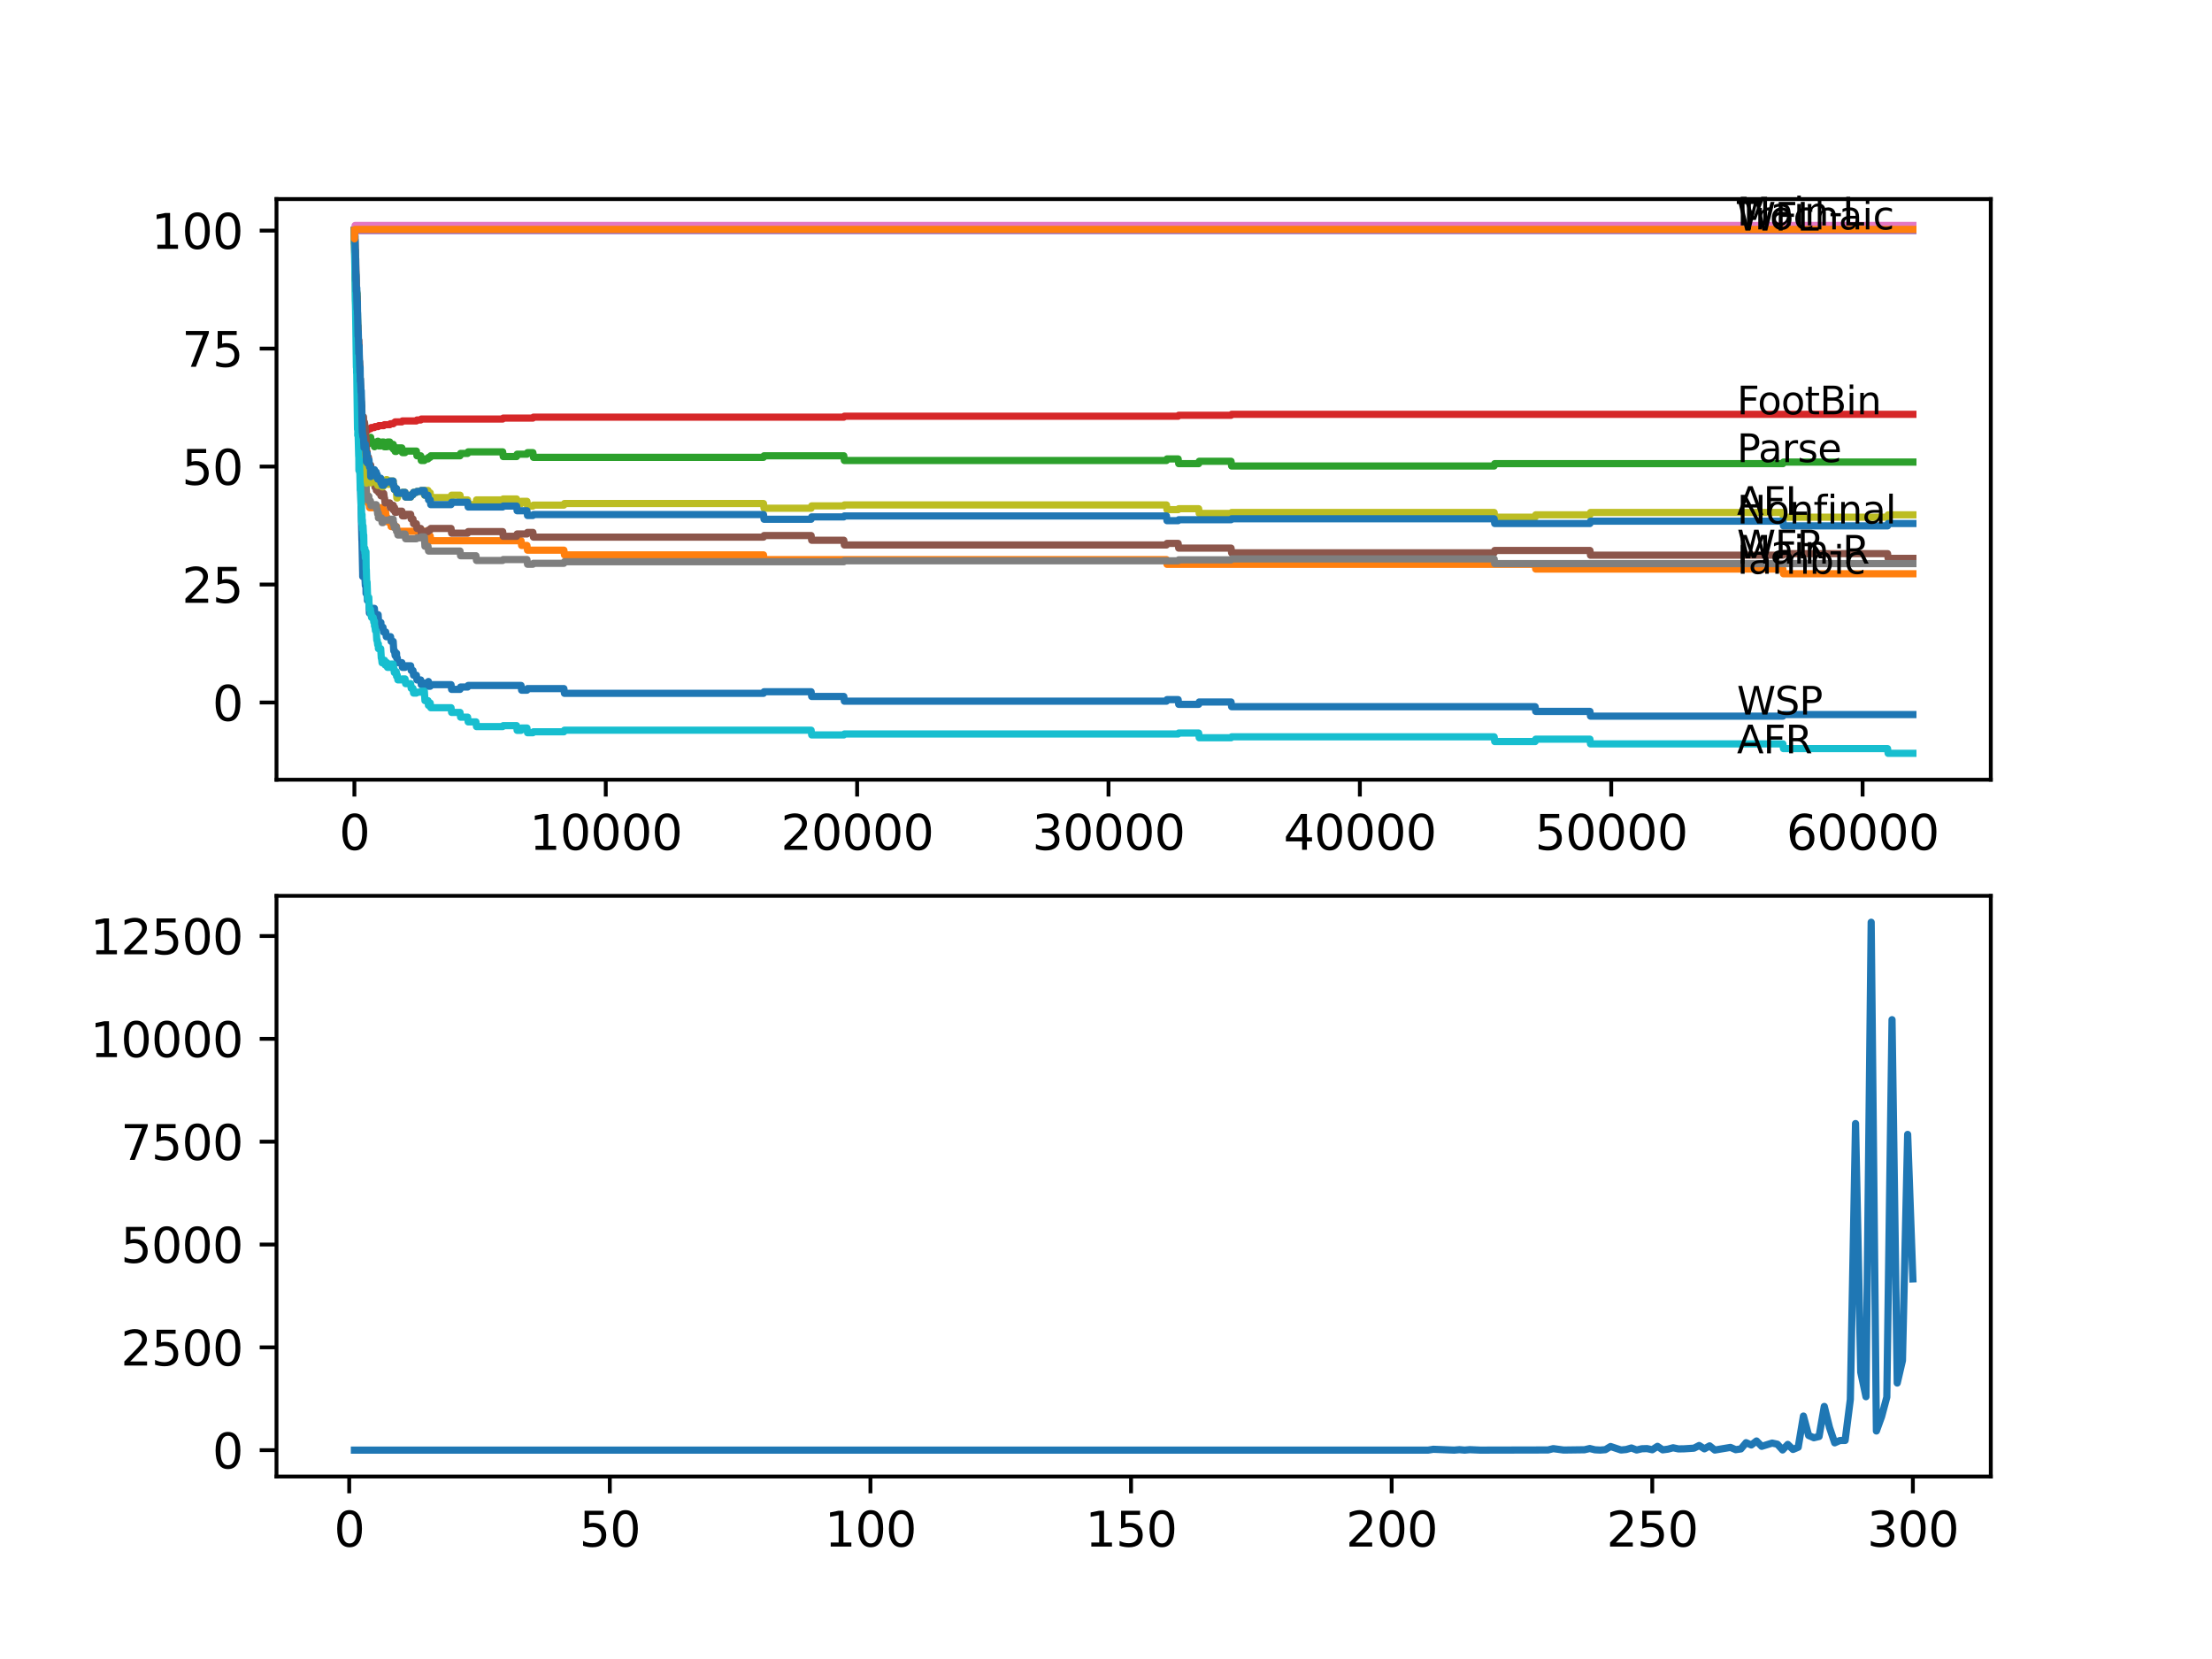 <?xml version="1.0" encoding="utf-8" standalone="no"?>
<!DOCTYPE svg PUBLIC "-//W3C//DTD SVG 1.1//EN"
  "http://www.w3.org/Graphics/SVG/1.1/DTD/svg11.dtd">
<svg xmlns:xlink="http://www.w3.org/1999/xlink" width="460.8pt" height="345.6pt" viewBox="0 0 460.8 345.6" xmlns="http://www.w3.org/2000/svg" version="1.1">
 <defs>
  <style type="text/css">*{stroke-linejoin: round; stroke-linecap: butt}</style>
 </defs>
 <g id="figure_1">
  <g id="patch_1">
   <path d="M 0 345.6 
L 460.8 345.6 
L 460.8 0 
L 0 0 
z
" style="fill: #ffffff"/>
  </g>
  <g id="axes_1">
   <g id="patch_2">
    <path d="M 57.6 162.432 
L 414.72 162.432 
L 414.72 41.472 
L 57.6 41.472 
z
" style="fill: #ffffff"/>
   </g>
   <g id="matplotlib.axis_1">
    <g id="xtick_1">
     <g id="line2d_1">
      <defs>
       <path id="meab6857214" d="M 0 0 
L 0 3.5 
" style="stroke: #000000; stroke-width: 0.8"/>
      </defs>
      <g>
       <use xlink:href="#meab6857214" x="73.827" y="162.432" style="stroke: #000000; stroke-width: 0.8"/>
      </g>
     </g>
     <g id="text_1">
      <!-- 0 -->
      <g transform="translate(70.646 177.03)scale(0.1 -0.1)">
       <defs>
        <path id="DejaVuSans-30" d="M 2034 4250 
Q 1547 4250 1301 3770 
Q 1056 3291 1056 2328 
Q 1056 1369 1301 889 
Q 1547 409 2034 409 
Q 2525 409 2770 889 
Q 3016 1369 3016 2328 
Q 3016 3291 2770 3770 
Q 2525 4250 2034 4250 
z
M 2034 4750 
Q 2819 4750 3233 4129 
Q 3647 3509 3647 2328 
Q 3647 1150 3233 529 
Q 2819 -91 2034 -91 
Q 1250 -91 836 529 
Q 422 1150 422 2328 
Q 422 3509 836 4129 
Q 1250 4750 2034 4750 
z
" transform="scale(0.016)"/>
       </defs>
       <use xlink:href="#DejaVuSans-30"/>
      </g>
     </g>
    </g>
    <g id="xtick_2">
     <g id="line2d_2">
      <g>
       <use xlink:href="#meab6857214" x="126.192" y="162.432" style="stroke: #000000; stroke-width: 0.8"/>
      </g>
     </g>
     <g id="text_2">
      <!-- 10000 -->
      <g transform="translate(110.286 177.03)scale(0.1 -0.1)">
       <defs>
        <path id="DejaVuSans-31" d="M 794 531 
L 1825 531 
L 1825 4091 
L 703 3866 
L 703 4441 
L 1819 4666 
L 2450 4666 
L 2450 531 
L 3481 531 
L 3481 0 
L 794 0 
L 794 531 
z
" transform="scale(0.016)"/>
       </defs>
       <use xlink:href="#DejaVuSans-31"/>
       <use xlink:href="#DejaVuSans-30" x="63.623"/>
       <use xlink:href="#DejaVuSans-30" x="127.246"/>
       <use xlink:href="#DejaVuSans-30" x="190.869"/>
       <use xlink:href="#DejaVuSans-30" x="254.492"/>
      </g>
     </g>
    </g>
    <g id="xtick_3">
     <g id="line2d_3">
      <g>
       <use xlink:href="#meab6857214" x="178.556" y="162.432" style="stroke: #000000; stroke-width: 0.8"/>
      </g>
     </g>
     <g id="text_3">
      <!-- 20000 -->
      <g transform="translate(162.65 177.03)scale(0.1 -0.1)">
       <defs>
        <path id="DejaVuSans-32" d="M 1228 531 
L 3431 531 
L 3431 0 
L 469 0 
L 469 531 
Q 828 903 1448 1529 
Q 2069 2156 2228 2338 
Q 2531 2678 2651 2914 
Q 2772 3150 2772 3378 
Q 2772 3750 2511 3984 
Q 2250 4219 1831 4219 
Q 1534 4219 1204 4116 
Q 875 4013 500 3803 
L 500 4441 
Q 881 4594 1212 4672 
Q 1544 4750 1819 4750 
Q 2544 4750 2975 4387 
Q 3406 4025 3406 3419 
Q 3406 3131 3298 2873 
Q 3191 2616 2906 2266 
Q 2828 2175 2409 1742 
Q 1991 1309 1228 531 
z
" transform="scale(0.016)"/>
       </defs>
       <use xlink:href="#DejaVuSans-32"/>
       <use xlink:href="#DejaVuSans-30" x="63.623"/>
       <use xlink:href="#DejaVuSans-30" x="127.246"/>
       <use xlink:href="#DejaVuSans-30" x="190.869"/>
       <use xlink:href="#DejaVuSans-30" x="254.492"/>
      </g>
     </g>
    </g>
    <g id="xtick_4">
     <g id="line2d_4">
      <g>
       <use xlink:href="#meab6857214" x="230.921" y="162.432" style="stroke: #000000; stroke-width: 0.8"/>
      </g>
     </g>
     <g id="text_4">
      <!-- 30000 -->
      <g transform="translate(215.015 177.03)scale(0.1 -0.1)">
       <defs>
        <path id="DejaVuSans-33" d="M 2597 2516 
Q 3050 2419 3304 2112 
Q 3559 1806 3559 1356 
Q 3559 666 3084 287 
Q 2609 -91 1734 -91 
Q 1441 -91 1130 -33 
Q 819 25 488 141 
L 488 750 
Q 750 597 1062 519 
Q 1375 441 1716 441 
Q 2309 441 2620 675 
Q 2931 909 2931 1356 
Q 2931 1769 2642 2001 
Q 2353 2234 1838 2234 
L 1294 2234 
L 1294 2753 
L 1863 2753 
Q 2328 2753 2575 2939 
Q 2822 3125 2822 3475 
Q 2822 3834 2567 4026 
Q 2313 4219 1838 4219 
Q 1578 4219 1281 4162 
Q 984 4106 628 3988 
L 628 4550 
Q 988 4650 1302 4700 
Q 1616 4750 1894 4750 
Q 2613 4750 3031 4423 
Q 3450 4097 3450 3541 
Q 3450 3153 3228 2886 
Q 3006 2619 2597 2516 
z
" transform="scale(0.016)"/>
       </defs>
       <use xlink:href="#DejaVuSans-33"/>
       <use xlink:href="#DejaVuSans-30" x="63.623"/>
       <use xlink:href="#DejaVuSans-30" x="127.246"/>
       <use xlink:href="#DejaVuSans-30" x="190.869"/>
       <use xlink:href="#DejaVuSans-30" x="254.492"/>
      </g>
     </g>
    </g>
    <g id="xtick_5">
     <g id="line2d_5">
      <g>
       <use xlink:href="#meab6857214" x="283.285" y="162.432" style="stroke: #000000; stroke-width: 0.8"/>
      </g>
     </g>
     <g id="text_5">
      <!-- 40000 -->
      <g transform="translate(267.379 177.03)scale(0.1 -0.1)">
       <defs>
        <path id="DejaVuSans-34" d="M 2419 4116 
L 825 1625 
L 2419 1625 
L 2419 4116 
z
M 2253 4666 
L 3047 4666 
L 3047 1625 
L 3713 1625 
L 3713 1100 
L 3047 1100 
L 3047 0 
L 2419 0 
L 2419 1100 
L 313 1100 
L 313 1709 
L 2253 4666 
z
" transform="scale(0.016)"/>
       </defs>
       <use xlink:href="#DejaVuSans-34"/>
       <use xlink:href="#DejaVuSans-30" x="63.623"/>
       <use xlink:href="#DejaVuSans-30" x="127.246"/>
       <use xlink:href="#DejaVuSans-30" x="190.869"/>
       <use xlink:href="#DejaVuSans-30" x="254.492"/>
      </g>
     </g>
    </g>
    <g id="xtick_6">
     <g id="line2d_6">
      <g>
       <use xlink:href="#meab6857214" x="335.65" y="162.432" style="stroke: #000000; stroke-width: 0.8"/>
      </g>
     </g>
     <g id="text_6">
      <!-- 50000 -->
      <g transform="translate(319.744 177.03)scale(0.1 -0.1)">
       <defs>
        <path id="DejaVuSans-35" d="M 691 4666 
L 3169 4666 
L 3169 4134 
L 1269 4134 
L 1269 2991 
Q 1406 3038 1543 3061 
Q 1681 3084 1819 3084 
Q 2600 3084 3056 2656 
Q 3513 2228 3513 1497 
Q 3513 744 3044 326 
Q 2575 -91 1722 -91 
Q 1428 -91 1123 -41 
Q 819 9 494 109 
L 494 744 
Q 775 591 1075 516 
Q 1375 441 1709 441 
Q 2250 441 2565 725 
Q 2881 1009 2881 1497 
Q 2881 1984 2565 2268 
Q 2250 2553 1709 2553 
Q 1456 2553 1204 2497 
Q 953 2441 691 2322 
L 691 4666 
z
" transform="scale(0.016)"/>
       </defs>
       <use xlink:href="#DejaVuSans-35"/>
       <use xlink:href="#DejaVuSans-30" x="63.623"/>
       <use xlink:href="#DejaVuSans-30" x="127.246"/>
       <use xlink:href="#DejaVuSans-30" x="190.869"/>
       <use xlink:href="#DejaVuSans-30" x="254.492"/>
      </g>
     </g>
    </g>
    <g id="xtick_7">
     <g id="line2d_7">
      <g>
       <use xlink:href="#meab6857214" x="388.014" y="162.432" style="stroke: #000000; stroke-width: 0.8"/>
      </g>
     </g>
     <g id="text_7">
      <!-- 60000 -->
      <g transform="translate(372.108 177.03)scale(0.1 -0.1)">
       <defs>
        <path id="DejaVuSans-36" d="M 2113 2584 
Q 1688 2584 1439 2293 
Q 1191 2003 1191 1497 
Q 1191 994 1439 701 
Q 1688 409 2113 409 
Q 2538 409 2786 701 
Q 3034 994 3034 1497 
Q 3034 2003 2786 2293 
Q 2538 2584 2113 2584 
z
M 3366 4563 
L 3366 3988 
Q 3128 4100 2886 4159 
Q 2644 4219 2406 4219 
Q 1781 4219 1451 3797 
Q 1122 3375 1075 2522 
Q 1259 2794 1537 2939 
Q 1816 3084 2150 3084 
Q 2853 3084 3261 2657 
Q 3669 2231 3669 1497 
Q 3669 778 3244 343 
Q 2819 -91 2113 -91 
Q 1303 -91 875 529 
Q 447 1150 447 2328 
Q 447 3434 972 4092 
Q 1497 4750 2381 4750 
Q 2619 4750 2861 4703 
Q 3103 4656 3366 4563 
z
" transform="scale(0.016)"/>
       </defs>
       <use xlink:href="#DejaVuSans-36"/>
       <use xlink:href="#DejaVuSans-30" x="63.623"/>
       <use xlink:href="#DejaVuSans-30" x="127.246"/>
       <use xlink:href="#DejaVuSans-30" x="190.869"/>
       <use xlink:href="#DejaVuSans-30" x="254.492"/>
      </g>
     </g>
    </g>
   </g>
   <g id="matplotlib.axis_2">
    <g id="ytick_1">
     <g id="line2d_8">
      <defs>
       <path id="m2ee5a23e20" d="M 0 0 
L -3.5 0 
" style="stroke: #000000; stroke-width: 0.8"/>
      </defs>
      <g>
       <use xlink:href="#m2ee5a23e20" x="57.6" y="146.349" style="stroke: #000000; stroke-width: 0.8"/>
      </g>
     </g>
     <g id="text_8">
      <!-- 0 -->
      <g transform="translate(44.237 150.148)scale(0.1 -0.1)">
       <use xlink:href="#DejaVuSans-30"/>
      </g>
     </g>
    </g>
    <g id="ytick_2">
     <g id="line2d_9">
      <g>
       <use xlink:href="#m2ee5a23e20" x="57.6" y="121.77" style="stroke: #000000; stroke-width: 0.8"/>
      </g>
     </g>
     <g id="text_9">
      <!-- 25 -->
      <g transform="translate(37.875 125.57)scale(0.1 -0.1)">
       <use xlink:href="#DejaVuSans-32"/>
       <use xlink:href="#DejaVuSans-35" x="63.623"/>
      </g>
     </g>
    </g>
    <g id="ytick_3">
     <g id="line2d_10">
      <g>
       <use xlink:href="#m2ee5a23e20" x="57.6" y="97.192" style="stroke: #000000; stroke-width: 0.8"/>
      </g>
     </g>
     <g id="text_10">
      <!-- 50 -->
      <g transform="translate(37.875 100.991)scale(0.1 -0.1)">
       <use xlink:href="#DejaVuSans-35"/>
       <use xlink:href="#DejaVuSans-30" x="63.623"/>
      </g>
     </g>
    </g>
    <g id="ytick_4">
     <g id="line2d_11">
      <g>
       <use xlink:href="#m2ee5a23e20" x="57.6" y="72.614" style="stroke: #000000; stroke-width: 0.8"/>
      </g>
     </g>
     <g id="text_11">
      <!-- 75 -->
      <g transform="translate(37.875 76.413)scale(0.1 -0.1)">
       <defs>
        <path id="DejaVuSans-37" d="M 525 4666 
L 3525 4666 
L 3525 4397 
L 1831 0 
L 1172 0 
L 2766 4134 
L 525 4134 
L 525 4666 
z
" transform="scale(0.016)"/>
       </defs>
       <use xlink:href="#DejaVuSans-37"/>
       <use xlink:href="#DejaVuSans-35" x="63.623"/>
      </g>
     </g>
    </g>
    <g id="ytick_5">
     <g id="line2d_12">
      <g>
       <use xlink:href="#m2ee5a23e20" x="57.6" y="48.035" style="stroke: #000000; stroke-width: 0.8"/>
      </g>
     </g>
     <g id="text_12">
      <!-- 100 -->
      <g transform="translate(31.512 51.834)scale(0.1 -0.1)">
       <use xlink:href="#DejaVuSans-31"/>
       <use xlink:href="#DejaVuSans-30" x="63.623"/>
       <use xlink:href="#DejaVuSans-30" x="127.246"/>
      </g>
     </g>
    </g>
   </g>
   <g id="line2d_13">
    <path d="M 73.833 48.035 
L 73.838 47.789 
L 73.859 50.739 
L 73.901 49.92 
L 74.047 58.571 
L 74.053 58.243 
L 74.058 58.243 
L 74.095 57.916 
L 74.115 60.865 
L 74.126 60.865 
L 74.131 60.865 
L 74.142 60.537 
L 74.205 62.749 
L 74.21 62.749 
L 74.225 62.749 
L 74.351 66.354 
L 74.372 66.354 
L 74.545 78.807 
L 74.566 78.807 
L 74.686 84.87 
L 74.707 84.542 
L 74.77 84.542 
L 74.906 89.458 
L 74.911 89.458 
L 75.079 100.6 
L 75.105 100.6 
L 75.241 106.171 
L 75.247 106.171 
L 75.388 112.562 
L 75.404 112.562 
L 75.545 119.116 
L 75.55 119.116 
L 75.561 120.099 
L 75.66 119.362 
L 75.739 119.362 
L 75.76 119.034 
L 75.765 120.017 
L 75.838 120.017 
L 76.006 120.017 
L 76.105 121.983 
L 76.121 121.656 
L 76.236 121.656 
L 76.257 123.622 
L 76.351 122.475 
L 76.399 122.475 
L 76.514 124.441 
L 76.535 124.113 
L 76.54 125.097 
L 76.613 125.097 
L 76.833 125.097 
L 76.954 127.718 
L 76.959 127.718 
L 77.074 127.391 
L 77.168 127.391 
L 77.289 126.735 
L 77.99 126.735 
L 78.106 128.374 
L 78.373 128.374 
L 78.488 128.046 
L 78.771 128.046 
L 78.891 130.012 
L 79.31 130.012 
L 79.352 129.685 
L 79.357 130.668 
L 79.41 130.668 
L 79.781 130.668 
L 79.897 131.651 
L 80.352 131.651 
L 80.467 132.634 
L 81.363 132.634 
L 81.478 133.617 
L 81.907 133.617 
L 82.028 135.583 
L 82.195 135.583 
L 82.311 136.567 
L 82.546 136.567 
L 82.609 136.075 
L 82.614 137.058 
L 82.651 137.058 
L 82.766 137.058 
L 82.881 138.041 
L 83.719 138.041 
L 83.834 139.024 
L 84.379 139.024 
L 84.494 138.697 
L 85.547 138.697 
L 85.662 139.68 
L 86.034 139.68 
L 86.149 140.663 
L 86.741 140.663 
L 86.856 141.646 
L 87.641 141.646 
L 87.756 142.629 
L 88.401 142.629 
L 88.516 142.301 
L 89.16 142.301 
L 89.249 141.974 
L 89.254 142.957 
L 89.259 142.957 
L 89.621 142.957 
L 89.736 142.629 
L 93.962 142.629 
L 94.077 143.612 
L 95.831 143.612 
L 95.946 143.121 
L 97.412 143.121 
L 97.528 142.793 
L 108.545 142.793 
L 108.66 143.776 
L 109.776 143.776 
L 109.891 143.448 
L 117.468 143.448 
L 117.583 144.432 
L 159.051 144.432 
L 159.166 144.104 
L 168.974 144.104 
L 169.089 145.087 
L 175.781 145.087 
L 175.896 146.07 
L 242.991 146.07 
L 243.106 145.742 
L 245.431 145.742 
L 245.546 146.726 
L 249.704 146.726 
L 249.819 146.234 
L 256.454 146.234 
L 256.569 147.217 
L 319.804 147.217 
L 319.92 148.2 
L 331.215 148.2 
L 331.33 149.183 
L 371.415 149.183 
L 371.53 148.856 
L 398.487 148.856 
L 398.487 148.856 
" clip-path="url(#p7cf74cbb4f)" style="fill: none; stroke: #1f77b4; stroke-width: 1.5; stroke-linecap: square"/>
   </g>
   <g id="line2d_14">
    <path d="M 73.833 48.035 
L 73.964 52.132 
L 73.99 52.132 
L 74.152 62.209 
L 74.173 61.226 
L 74.205 64.667 
L 74.21 64.667 
L 74.299 68.271 
L 74.335 67.452 
L 74.351 67.452 
L 74.456 71.139 
L 74.472 70.32 
L 74.477 69.337 
L 74.555 75.235 
L 74.566 75.235 
L 74.639 74.547 
L 74.686 77.169 
L 74.697 77.169 
L 74.775 76.923 
L 74.812 78.889 
L 74.859 78.889 
L 74.974 82.33 
L 74.985 82.084 
L 74.995 82.084 
L 75.016 81.757 
L 75.037 83.723 
L 75.069 83.477 
L 75.173 85.853 
L 75.189 85.525 
L 75.215 85.525 
L 75.341 89.294 
L 75.346 89.048 
L 75.372 91.998 
L 75.393 91.998 
L 75.398 91.998 
L 75.54 98.224 
L 75.55 98.224 
L 75.665 99.207 
L 75.707 99.207 
L 75.828 101.174 
L 76.084 101.174 
L 76.2 100.846 
L 76.236 100.846 
L 76.357 102.812 
L 76.399 102.812 
L 76.514 103.795 
L 76.535 103.795 
L 76.65 104.779 
L 76.886 104.779 
L 77.001 105.762 
L 79.781 105.762 
L 79.897 106.745 
L 80.352 106.745 
L 80.467 107.728 
L 80.603 107.728 
L 80.719 108.711 
L 81.363 108.711 
L 81.478 109.694 
L 82.609 109.694 
L 82.724 110.677 
L 89.249 110.677 
L 89.364 111.66 
L 89.621 111.66 
L 89.736 112.644 
L 108.545 112.644 
L 108.66 113.627 
L 109.776 113.627 
L 109.891 114.61 
L 117.468 114.61 
L 117.583 115.593 
L 159.051 115.593 
L 159.166 116.576 
L 242.991 116.576 
L 243.106 117.559 
L 319.804 117.559 
L 319.92 118.542 
L 371.415 118.542 
L 371.53 119.526 
L 398.487 119.526 
L 398.487 119.526 
" clip-path="url(#p7cf74cbb4f)" style="fill: none; stroke: #ff7f0e; stroke-width: 1.5; stroke-linecap: square"/>
   </g>
   <g id="line2d_15">
    <path d="M 73.833 48.035 
L 73.859 47.789 
L 73.875 50.739 
L 73.88 50.739 
L 73.99 57.26 
L 74.016 56.081 
L 74.021 56.081 
L 74.026 55.753 
L 74.042 57.719 
L 74.105 56.572 
L 74.189 63.012 
L 74.241 61.832 
L 74.278 61.832 
L 74.299 60.652 
L 74.325 63.602 
L 74.377 61.144 
L 74.524 68.271 
L 74.534 67.698 
L 74.597 69.91 
L 74.608 69.91 
L 74.671 73.843 
L 74.728 72.04 
L 74.749 72.04 
L 74.885 77.611 
L 74.911 77.284 
L 74.932 80.233 
L 74.959 79.905 
L 74.964 79.905 
L 74.974 79.217 
L 75 83.15 
L 75.053 81.347 
L 75.163 83.969 
L 75.173 83.477 
L 75.199 83.477 
L 75.325 86.591 
L 75.336 86.591 
L 75.341 86.099 
L 75.414 89.54 
L 75.419 89.54 
L 75.446 90.687 
L 75.529 89.868 
L 75.624 89.868 
L 75.713 88.884 
L 75.734 89.868 
L 75.739 89.868 
L 75.859 89.048 
L 75.927 89.048 
L 76.043 90.031 
L 76.084 90.031 
L 76.205 92.653 
L 76.252 92.653 
L 76.388 91.26 
L 76.498 91.26 
L 76.514 92.244 
L 76.608 91.424 
L 76.755 91.424 
L 76.87 92.407 
L 76.99 91.752 
L 77.168 91.752 
L 77.226 91.097 
L 77.231 92.08 
L 77.273 92.08 
L 77.99 92.08 
L 78.011 93.063 
L 78.1 92.735 
L 78.373 92.735 
L 78.488 92.407 
L 78.572 92.407 
L 78.687 91.916 
L 78.771 91.916 
L 78.886 92.899 
L 79.31 92.899 
L 79.425 92.571 
L 79.478 92.571 
L 79.593 92.08 
L 79.944 92.08 
L 80.059 93.063 
L 80.603 93.063 
L 80.719 92.08 
L 81.195 92.08 
L 81.31 93.063 
L 81.907 93.063 
L 81.923 92.571 
L 81.928 93.554 
L 82.012 93.554 
L 82.033 93.554 
L 82.148 93.063 
L 82.195 93.063 
L 82.311 94.046 
L 82.546 94.046 
L 82.661 93.309 
L 83.719 93.309 
L 83.834 94.292 
L 84.379 94.292 
L 84.494 93.964 
L 86.741 93.964 
L 86.856 94.947 
L 87.641 94.947 
L 87.756 95.93 
L 88.401 95.93 
L 88.516 95.603 
L 89.16 95.603 
L 89.275 95.275 
L 89.621 95.275 
L 89.736 94.947 
L 95.831 94.947 
L 95.946 94.456 
L 97.412 94.456 
L 97.528 94.128 
L 104.717 94.128 
L 104.832 95.111 
L 107.613 95.111 
L 107.728 94.619 
L 109.776 94.619 
L 109.891 94.292 
L 111.012 94.292 
L 111.127 95.275 
L 159.051 95.275 
L 159.166 94.947 
L 175.781 94.947 
L 175.896 95.93 
L 242.991 95.93 
L 243.106 95.603 
L 245.431 95.603 
L 245.546 96.586 
L 249.704 96.586 
L 249.819 96.094 
L 256.454 96.094 
L 256.569 97.077 
L 311.259 97.077 
L 311.374 96.586 
L 371.415 96.586 
L 371.53 96.258 
L 398.487 96.258 
L 398.487 96.258 
" clip-path="url(#p7cf74cbb4f)" style="fill: none; stroke: #2ca02c; stroke-width: 1.5; stroke-linecap: square"/>
   </g>
   <g id="line2d_16">
    <path d="M 73.833 48.035 
L 73.838 48.035 
L 73.995 57.342 
L 74.006 57.146 
L 74.011 58.129 
L 74.089 57.883 
L 74.095 57.883 
L 74.105 57.555 
L 74.157 59.816 
L 74.163 59.816 
L 74.246 63.962 
L 74.288 62.864 
L 74.299 62.864 
L 74.43 67.452 
L 74.435 67.452 
L 74.529 70.729 
L 74.561 70.483 
L 74.608 70.483 
L 74.723 72.122 
L 74.749 72.122 
L 74.875 76.546 
L 74.88 76.218 
L 74.911 76.218 
L 75.048 81.347 
L 75.069 81.347 
L 75.084 81.101 
L 75.11 84.051 
L 75.121 84.051 
L 75.173 84.051 
L 75.283 87.41 
L 75.299 87.082 
L 75.304 87.082 
L 75.325 86.836 
L 75.346 88.803 
L 75.383 88.557 
L 75.398 88.557 
L 75.419 88.36 
L 75.425 89.343 
L 75.487 89.147 
L 75.561 90.13 
L 75.597 89.884 
L 75.702 89.884 
L 75.817 89.36 
L 75.927 89.36 
L 76.043 89.163 
L 76.084 89.163 
L 76.1 90.146 
L 76.194 89.704 
L 76.498 89.704 
L 76.613 89.507 
L 76.755 89.507 
L 76.87 89.311 
L 77.226 89.311 
L 77.341 89.065 
L 77.99 89.065 
L 78.106 88.868 
L 78.771 88.868 
L 78.886 88.671 
L 79.944 88.671 
L 80.059 88.475 
L 81.195 88.475 
L 81.31 88.278 
L 81.923 88.278 
L 82.038 88.082 
L 82.195 88.082 
L 82.311 87.885 
L 83.719 87.885 
L 83.834 87.688 
L 86.741 87.688 
L 86.856 87.492 
L 87.641 87.492 
L 87.756 87.295 
L 104.717 87.295 
L 104.832 87.098 
L 111.012 87.098 
L 111.127 86.902 
L 175.781 86.902 
L 175.896 86.705 
L 245.431 86.705 
L 245.546 86.509 
L 256.454 86.509 
L 256.569 86.312 
L 398.487 86.312 
L 398.487 86.312 
" clip-path="url(#p7cf74cbb4f)" style="fill: none; stroke: #d62728; stroke-width: 1.5; stroke-linecap: square"/>
   </g>
   <g id="line2d_17">
    <path d="M 73.833 48.035 
L 398.487 48.035 
L 398.487 48.035 
" clip-path="url(#p7cf74cbb4f)" style="fill: none; stroke: #9467bd; stroke-width: 1.5; stroke-linecap: square"/>
   </g>
   <g id="line2d_18">
    <path d="M 73.833 48.035 
L 73.838 47.789 
L 73.885 50.739 
L 73.922 50.739 
L 73.937 49.92 
L 73.985 53.524 
L 74.047 55.048 
L 74.006 53.328 
L 74.095 53.901 
L 74.105 53.901 
L 74.252 60.996 
L 74.278 60.996 
L 74.299 60.8 
L 74.314 62.766 
L 74.32 62.766 
L 74.367 61.783 
L 74.451 67.19 
L 74.466 66.616 
L 74.498 68.419 
L 74.534 67.845 
L 74.671 72.679 
L 74.749 70.877 
L 74.765 72.843 
L 74.812 75.792 
L 74.885 75.629 
L 74.896 75.301 
L 74.932 77.431 
L 74.964 77.431 
L 74.969 77.431 
L 74.974 77.234 
L 75 80.184 
L 75.006 80.184 
L 75.016 80.184 
L 75.053 78.873 
L 75.11 81.331 
L 75.131 81.331 
L 75.257 84.116 
L 75.262 83.625 
L 75.309 85.099 
L 75.357 84.526 
L 75.446 88.131 
L 75.482 87.803 
L 75.487 87.803 
L 75.603 87.311 
L 75.707 87.311 
L 75.713 86.82 
L 75.775 88.458 
L 75.802 88.458 
L 75.817 88.458 
L 75.927 87.967 
L 76.043 88.95 
L 76.084 88.95 
L 76.173 91.572 
L 76.205 91.08 
L 76.241 91.08 
L 76.367 94.111 
L 76.472 94.111 
L 76.514 96.078 
L 76.587 95.258 
L 76.755 95.258 
L 76.87 97.225 
L 76.907 96.897 
L 76.912 97.88 
L 76.975 97.552 
L 77.168 97.552 
L 77.226 96.897 
L 77.231 97.88 
L 77.273 97.88 
L 77.289 97.88 
L 77.404 98.863 
L 77.755 98.863 
L 77.87 99.846 
L 77.99 99.846 
L 78.106 101.485 
L 78.373 101.485 
L 78.394 101.157 
L 78.399 102.14 
L 78.472 102.14 
L 78.572 102.14 
L 78.687 101.649 
L 78.771 101.649 
L 78.886 102.632 
L 79.31 102.632 
L 79.352 102.304 
L 79.357 103.287 
L 79.41 103.287 
L 79.478 103.287 
L 79.593 102.796 
L 79.944 102.796 
L 80.059 103.779 
L 80.111 103.779 
L 80.226 104.762 
L 81.195 104.762 
L 81.31 105.745 
L 81.907 105.745 
L 81.923 105.254 
L 81.928 106.237 
L 82.012 106.237 
L 82.033 106.237 
L 82.148 105.745 
L 82.195 105.745 
L 82.311 106.728 
L 82.609 106.728 
L 82.724 106.483 
L 83.719 106.483 
L 83.834 107.466 
L 84.379 107.466 
L 84.494 107.138 
L 85.547 107.138 
L 85.662 108.121 
L 86.034 108.121 
L 86.149 109.104 
L 86.741 109.104 
L 86.856 110.087 
L 87.641 110.087 
L 87.756 111.071 
L 88.401 111.071 
L 88.516 110.743 
L 89.16 110.743 
L 89.275 110.415 
L 89.621 110.415 
L 89.736 110.087 
L 93.962 110.087 
L 94.077 111.071 
L 97.412 111.071 
L 97.528 110.743 
L 104.717 110.743 
L 104.832 111.726 
L 107.613 111.726 
L 107.728 111.234 
L 109.776 111.234 
L 109.891 110.907 
L 111.012 110.907 
L 111.127 111.89 
L 159.051 111.89 
L 159.166 111.562 
L 168.974 111.562 
L 169.089 112.545 
L 175.781 112.545 
L 175.896 113.528 
L 242.991 113.528 
L 243.106 113.201 
L 245.431 113.201 
L 245.546 114.184 
L 256.454 114.184 
L 256.569 115.167 
L 311.259 115.167 
L 311.374 114.675 
L 331.215 114.675 
L 331.33 115.659 
L 371.415 115.659 
L 371.53 115.331 
L 393.214 115.331 
L 393.329 116.314 
L 398.487 116.314 
L 398.487 116.314 
" clip-path="url(#p7cf74cbb4f)" style="fill: none; stroke: #8c564b; stroke-width: 1.5; stroke-linecap: square"/>
   </g>
   <g id="line2d_19">
    <path d="M 73.833 48.035 
L 73.848 48.035 
L 73.974 46.97 
L 398.487 46.97 
L 398.487 46.97 
" clip-path="url(#p7cf74cbb4f)" style="fill: none; stroke: #e377c2; stroke-width: 1.5; stroke-linecap: square"/>
   </g>
   <g id="line2d_20">
    <path d="M 73.833 48.035 
L 73.838 48.035 
L 73.937 56.883 
L 73.995 56.687 
L 74.026 56.162 
L 74.032 57.146 
L 74.079 57.146 
L 74.21 64.323 
L 74.22 63.798 
L 74.225 63.798 
L 74.346 66.305 
L 74.351 66.305 
L 74.477 75.809 
L 74.508 75.399 
L 74.55 75.399 
L 74.576 75.153 
L 74.592 77.12 
L 74.608 76.923 
L 74.744 81.839 
L 74.765 81.839 
L 74.796 82.822 
L 74.875 82.33 
L 74.911 82.33 
L 74.922 82.084 
L 74.959 84.788 
L 74.974 84.591 
L 74.995 84.591 
L 75.116 87.295 
L 75.137 87.295 
L 75.268 91.637 
L 75.273 91.637 
L 75.367 94.587 
L 75.393 94.341 
L 75.398 94.341 
L 75.419 93.898 
L 75.43 95.865 
L 75.482 95.34 
L 75.498 95.34 
L 75.561 98.29 
L 75.618 98.044 
L 75.66 98.044 
L 75.775 99.486 
L 75.812 99.486 
L 75.927 100.469 
L 76.006 100.272 
L 76.011 101.256 
L 76.016 101.256 
L 76.084 101.256 
L 76.1 102.239 
L 76.2 102.042 
L 76.236 102.042 
L 76.278 101.469 
L 76.315 103.435 
L 76.32 103.435 
L 76.399 103.435 
L 76.467 103.107 
L 76.472 104.09 
L 76.498 104.09 
L 76.619 103.566 
L 76.755 103.566 
L 76.833 103.369 
L 76.838 104.352 
L 76.844 104.352 
L 77.168 104.352 
L 77.284 105.336 
L 77.99 105.336 
L 78.106 105.139 
L 78.373 105.139 
L 78.488 106.122 
L 78.572 106.122 
L 78.687 107.105 
L 78.771 107.105 
L 78.823 106.909 
L 78.828 107.892 
L 78.86 107.892 
L 79.478 107.892 
L 79.593 108.875 
L 79.781 108.875 
L 79.897 108.547 
L 79.944 108.547 
L 80.059 108.351 
L 81.195 108.351 
L 81.31 108.154 
L 81.907 108.154 
L 81.923 109.137 
L 82.023 108.94 
L 82.033 108.94 
L 82.148 109.924 
L 82.195 109.924 
L 82.311 109.727 
L 82.546 109.727 
L 82.609 110.71 
L 82.656 110.464 
L 82.766 110.464 
L 82.881 111.447 
L 83.719 111.447 
L 83.834 111.251 
L 84.379 111.251 
L 84.494 112.234 
L 86.741 112.234 
L 86.856 112.037 
L 87.641 112.037 
L 87.756 111.841 
L 88.401 111.841 
L 88.521 113.807 
L 89.16 113.807 
L 89.275 114.79 
L 95.831 114.79 
L 95.946 115.773 
L 99.151 115.773 
L 99.266 116.756 
L 104.717 116.756 
L 104.832 116.56 
L 109.776 116.56 
L 109.891 117.543 
L 111.012 117.543 
L 111.127 117.346 
L 117.468 117.346 
L 117.583 117.019 
L 175.781 117.019 
L 175.896 116.822 
L 245.431 116.822 
L 245.546 116.625 
L 256.454 116.625 
L 256.569 116.429 
L 311.259 116.429 
L 311.374 117.412 
L 398.487 117.412 
L 398.487 117.412 
" clip-path="url(#p7cf74cbb4f)" style="fill: none; stroke: #7f7f7f; stroke-width: 1.5; stroke-linecap: square"/>
   </g>
   <g id="line2d_21">
    <path d="M 73.833 48.035 
L 73.979 54.999 
L 73.99 54.426 
L 74.011 58.358 
L 74.021 57.867 
L 74.095 63.274 
L 74.042 57.621 
L 74.152 62.586 
L 74.173 61.603 
L 74.21 64.962 
L 74.215 64.962 
L 74.351 70.778 
L 74.356 70.287 
L 74.388 72.499 
L 74.451 71.106 
L 74.592 78.398 
L 74.597 78.201 
L 74.608 78.201 
L 74.613 77.873 
L 74.676 80.167 
L 74.749 82.625 
L 74.791 81.396 
L 74.796 81.396 
L 74.812 80.823 
L 74.849 82.789 
L 74.854 82.789 
L 74.974 86.64 
L 74.98 86.394 
L 75.016 85.247 
L 75.037 88.196 
L 75.048 88.196 
L 75.131 91.146 
L 75.163 90.245 
L 75.173 89.753 
L 75.236 92.129 
L 75.257 91.31 
L 75.388 95.16 
L 75.398 95.16 
L 75.404 94.964 
L 75.44 97.258 
L 75.446 97.061 
L 75.498 98.699 
L 75.519 95.75 
L 75.545 95.75 
L 75.55 95.75 
L 75.561 95.258 
L 75.629 97.225 
L 75.645 97.225 
L 75.66 97.225 
L 75.702 96.242 
L 75.744 98.994 
L 75.76 98.994 
L 75.817 97.028 
L 75.88 98.011 
L 75.927 98.011 
L 76.069 96.832 
L 76.084 96.832 
L 76.105 96.307 
L 76.111 97.29 
L 76.173 97.045 
L 76.252 96.717 
L 76.294 99.666 
L 76.31 99.666 
L 76.341 100.649 
L 76.404 99.338 
L 76.414 99.338 
L 76.467 99.338 
L 76.514 97.667 
L 76.577 99.306 
L 76.755 99.306 
L 76.87 97.634 
L 76.88 98.618 
L 76.886 98.618 
L 76.959 97.634 
L 76.996 98.618 
L 77.168 98.618 
L 77.226 100.584 
L 77.284 100.338 
L 77.289 100.338 
L 77.404 99.846 
L 77.755 99.846 
L 77.87 99.355 
L 77.99 99.355 
L 78.011 99.158 
L 78.017 100.141 
L 78.079 100.141 
L 78.095 100.141 
L 78.21 99.65 
L 78.373 99.65 
L 78.394 100.633 
L 78.483 100.141 
L 78.572 100.141 
L 78.687 101.125 
L 78.771 101.125 
L 78.912 99.945 
L 79.31 99.945 
L 79.352 100.928 
L 79.42 100.436 
L 79.478 100.436 
L 79.593 101.419 
L 79.781 101.419 
L 79.897 101.092 
L 79.944 101.092 
L 80.059 100.895 
L 80.111 100.895 
L 80.226 100.404 
L 80.352 100.404 
L 80.467 99.912 
L 80.603 99.912 
L 80.719 100.895 
L 81.195 100.895 
L 81.31 100.699 
L 81.363 100.699 
L 81.478 100.207 
L 81.907 100.207 
L 81.923 101.19 
L 82.023 100.993 
L 82.033 100.993 
L 82.148 101.977 
L 82.195 101.977 
L 82.311 101.78 
L 82.546 101.78 
L 82.667 103.746 
L 82.766 103.746 
L 82.881 102.763 
L 83.719 102.763 
L 83.834 102.566 
L 84.379 102.566 
L 84.494 103.55 
L 85.547 103.55 
L 85.662 103.058 
L 86.034 103.058 
L 86.149 102.566 
L 86.741 102.566 
L 86.856 102.37 
L 87.641 102.37 
L 87.756 102.173 
L 88.401 102.173 
L 88.427 103.156 
L 88.51 102.173 
L 89.16 102.173 
L 89.249 103.156 
L 89.27 102.665 
L 89.621 102.665 
L 89.736 103.648 
L 93.962 103.648 
L 94.077 103.156 
L 95.831 103.156 
L 95.946 104.139 
L 97.412 104.139 
L 97.528 105.123 
L 99.151 105.123 
L 99.266 104.139 
L 104.717 104.139 
L 104.832 103.943 
L 107.613 103.943 
L 107.728 104.926 
L 108.545 104.926 
L 108.66 104.434 
L 109.776 104.434 
L 109.891 105.418 
L 111.012 105.418 
L 111.127 105.221 
L 117.468 105.221 
L 117.583 104.893 
L 159.051 104.893 
L 159.166 105.876 
L 168.974 105.876 
L 169.089 105.385 
L 175.781 105.385 
L 175.896 105.188 
L 242.991 105.188 
L 243.106 106.171 
L 245.431 106.171 
L 245.546 105.975 
L 249.704 105.975 
L 249.819 106.958 
L 256.454 106.958 
L 256.569 106.761 
L 311.259 106.761 
L 311.374 107.744 
L 319.804 107.744 
L 319.92 107.253 
L 331.215 107.253 
L 331.33 106.761 
L 371.415 106.761 
L 371.53 107.744 
L 393.214 107.744 
L 393.329 107.253 
L 398.487 107.253 
L 398.487 107.253 
" clip-path="url(#p7cf74cbb4f)" style="fill: none; stroke: #bcbd22; stroke-width: 1.5; stroke-linecap: square"/>
   </g>
   <g id="line2d_22">
    <path d="M 73.833 48.035 
L 74.021 62.749 
L 74.026 62.422 
L 74.079 64.88 
L 74.246 76.53 
L 74.283 75.76 
L 74.294 77.726 
L 74.32 77.726 
L 74.477 89.442 
L 74.487 89.278 
L 74.576 88.704 
L 74.519 90.671 
L 74.587 89.687 
L 74.723 95.062 
L 74.749 95.062 
L 74.77 98.011 
L 74.864 96.127 
L 74.875 96.127 
L 74.906 95.799 
L 74.932 98.503 
L 74.953 97.929 
L 75.048 102.075 
L 75.079 100.846 
L 75.084 100.846 
L 75.215 105.27 
L 75.257 104.697 
L 75.268 106.663 
L 75.273 106.663 
L 75.341 108.711 
L 75.388 107.646 
L 75.398 107.646 
L 75.419 107.204 
L 75.43 109.17 
L 75.487 108.318 
L 75.55 110.284 
L 75.603 109.547 
L 75.624 109.547 
L 75.744 111.972 
L 75.76 111.972 
L 75.77 111.48 
L 75.823 114.43 
L 75.844 114.43 
L 75.927 114.43 
L 76.006 114.233 
L 76.011 115.216 
L 76.016 115.216 
L 76.084 115.216 
L 76.1 116.199 
L 76.194 115.265 
L 76.236 115.265 
L 76.241 114.938 
L 76.283 118.624 
L 76.289 118.624 
L 76.31 118.624 
L 76.399 121.574 
L 76.43 121.246 
L 76.467 121.246 
L 76.592 124.654 
L 76.755 124.654 
L 76.833 124.458 
L 76.838 125.441 
L 76.844 125.441 
L 76.849 125.441 
L 76.964 126.915 
L 77.168 126.915 
L 77.226 127.899 
L 77.278 127.653 
L 77.289 127.653 
L 77.404 128.636 
L 77.755 128.636 
L 77.87 129.619 
L 77.99 129.619 
L 78.011 129.422 
L 78.017 130.406 
L 78.079 130.406 
L 78.095 130.406 
L 78.21 131.389 
L 78.373 131.389 
L 78.493 133.355 
L 78.572 133.355 
L 78.687 134.338 
L 78.771 134.338 
L 78.823 134.141 
L 78.828 135.125 
L 78.86 135.125 
L 79.31 135.125 
L 79.43 137.091 
L 79.478 137.091 
L 79.593 138.074 
L 79.781 138.074 
L 79.897 137.746 
L 79.944 137.746 
L 80.059 137.55 
L 80.111 137.55 
L 80.226 138.533 
L 80.352 138.533 
L 80.467 138.041 
L 80.603 138.041 
L 80.719 139.024 
L 81.195 139.024 
L 81.31 138.828 
L 81.363 138.828 
L 81.478 138.336 
L 81.907 138.336 
L 81.923 139.319 
L 82.023 139.123 
L 82.033 139.123 
L 82.148 140.106 
L 82.195 140.106 
L 82.311 139.909 
L 82.546 139.909 
L 82.609 140.892 
L 82.656 140.647 
L 82.766 140.647 
L 82.881 141.63 
L 83.719 141.63 
L 83.834 141.433 
L 84.379 141.433 
L 84.494 142.416 
L 85.547 142.416 
L 85.662 143.399 
L 86.034 143.399 
L 86.149 144.382 
L 86.741 144.382 
L 86.856 144.186 
L 87.641 144.186 
L 87.756 143.989 
L 88.401 143.989 
L 88.521 145.955 
L 89.16 145.955 
L 89.249 146.939 
L 89.27 146.447 
L 89.621 146.447 
L 89.736 147.43 
L 93.962 147.43 
L 94.077 148.413 
L 95.831 148.413 
L 95.946 149.396 
L 97.412 149.396 
L 97.528 150.38 
L 99.151 150.38 
L 99.266 151.363 
L 104.717 151.363 
L 104.832 151.166 
L 107.613 151.166 
L 107.728 152.149 
L 108.545 152.149 
L 108.66 151.658 
L 109.776 151.658 
L 109.891 152.641 
L 111.012 152.641 
L 111.127 152.444 
L 117.468 152.444 
L 117.583 152.116 
L 168.974 152.116 
L 169.089 153.1 
L 175.781 153.1 
L 175.896 152.903 
L 245.431 152.903 
L 245.546 152.706 
L 249.704 152.706 
L 249.819 153.689 
L 256.454 153.689 
L 256.569 153.493 
L 311.259 153.493 
L 311.374 154.476 
L 319.804 154.476 
L 319.92 153.984 
L 331.215 153.984 
L 331.33 154.968 
L 371.415 154.968 
L 371.53 155.951 
L 393.214 155.951 
L 393.329 156.934 
L 398.487 156.934 
L 398.487 156.934 
" clip-path="url(#p7cf74cbb4f)" style="fill: none; stroke: #17becf; stroke-width: 1.5; stroke-linecap: square"/>
   </g>
   <g id="line2d_23">
    <path d="M 73.833 48.035 
L 73.937 50.083 
L 73.948 49.887 
L 73.969 49.149 
L 74.006 52.509 
L 74.032 52.017 
L 74.142 58.489 
L 74.168 57.588 
L 74.173 57.26 
L 74.215 60.619 
L 74.231 60.292 
L 74.278 60.292 
L 74.403 64.388 
L 74.325 59.964 
L 74.409 64.06 
L 74.451 62.831 
L 74.482 65.453 
L 74.498 65.125 
L 74.592 70.041 
L 74.629 69.025 
L 74.634 69.025 
L 74.749 73.613 
L 74.765 72.958 
L 74.812 72.057 
L 74.849 74.023 
L 74.854 74.023 
L 74.974 77.546 
L 74.98 77.3 
L 74.99 77.3 
L 75.016 76.481 
L 75.053 79.43 
L 75.079 78.938 
L 75.089 78.938 
L 75.215 81.724 
L 75.241 81.724 
L 75.257 81.396 
L 75.315 83.772 
L 75.325 83.772 
L 75.466 90.015 
L 75.487 90.015 
L 75.603 90.998 
L 75.707 90.998 
L 75.828 93.259 
L 75.927 93.259 
L 76.043 93.063 
L 76.084 93.063 
L 76.105 92.538 
L 76.111 93.522 
L 76.173 93.276 
L 76.294 95.242 
L 76.31 95.242 
L 76.341 96.225 
L 76.42 95.242 
L 76.472 95.242 
L 76.514 94.554 
L 76.566 96.52 
L 76.755 96.52 
L 76.87 95.832 
L 76.985 97.307 
L 77.168 97.307 
L 77.226 99.273 
L 77.284 99.027 
L 77.289 99.027 
L 77.404 98.536 
L 77.755 98.536 
L 77.87 98.044 
L 77.99 98.044 
L 78.011 97.847 
L 78.017 98.831 
L 78.079 98.831 
L 78.095 98.831 
L 78.21 98.339 
L 78.373 98.339 
L 78.394 99.322 
L 78.483 98.831 
L 78.572 98.831 
L 78.687 99.814 
L 78.771 99.814 
L 78.886 99.617 
L 79.31 99.617 
L 79.352 100.6 
L 79.42 100.109 
L 79.478 100.109 
L 79.593 101.092 
L 79.944 101.092 
L 80.059 100.895 
L 80.111 100.895 
L 80.226 100.404 
L 81.195 100.404 
L 81.31 100.207 
L 81.907 100.207 
L 81.923 101.19 
L 82.023 100.993 
L 82.033 100.993 
L 82.148 101.977 
L 82.195 101.977 
L 82.311 101.78 
L 82.609 101.78 
L 82.724 102.763 
L 83.719 102.763 
L 83.834 102.566 
L 84.379 102.566 
L 84.494 103.55 
L 85.547 103.55 
L 85.662 103.058 
L 86.034 103.058 
L 86.149 102.566 
L 86.741 102.566 
L 86.856 102.37 
L 87.641 102.37 
L 87.756 102.173 
L 88.401 102.173 
L 88.516 103.156 
L 89.16 103.156 
L 89.275 104.139 
L 89.621 104.139 
L 89.736 105.123 
L 93.962 105.123 
L 94.077 104.631 
L 97.412 104.631 
L 97.528 105.614 
L 104.717 105.614 
L 104.832 105.418 
L 107.613 105.418 
L 107.728 106.401 
L 109.776 106.401 
L 109.891 107.384 
L 111.012 107.384 
L 111.127 107.187 
L 159.051 107.187 
L 159.166 108.17 
L 168.974 108.17 
L 169.089 107.679 
L 175.781 107.679 
L 175.896 107.482 
L 242.991 107.482 
L 243.106 108.465 
L 245.431 108.465 
L 245.546 108.269 
L 256.454 108.269 
L 256.569 108.072 
L 311.259 108.072 
L 311.374 109.055 
L 331.215 109.055 
L 331.33 108.564 
L 371.415 108.564 
L 371.53 109.547 
L 393.214 109.547 
L 393.329 109.055 
L 398.487 109.055 
L 398.487 109.055 
" clip-path="url(#p7cf74cbb4f)" style="fill: none; stroke: #1f77b4; stroke-width: 1.5; stroke-linecap: square"/>
   </g>
   <g id="line2d_24">
    <path d="M 73.833 48.035 
L 73.848 49.756 
L 73.948 47.789 
L 398.487 47.789 
L 398.487 47.789 
" clip-path="url(#p7cf74cbb4f)" style="fill: none; stroke: #ff7f0e; stroke-width: 1.5; stroke-linecap: square"/>
   </g>
   <g id="patch_3">
    <path d="M 57.6 162.432 
L 57.6 41.472 
" style="fill: none; stroke: #000000; stroke-width: 0.8; stroke-linejoin: miter; stroke-linecap: square"/>
   </g>
   <g id="patch_4">
    <path d="M 414.72 162.432 
L 414.72 41.472 
" style="fill: none; stroke: #000000; stroke-width: 0.8; stroke-linejoin: miter; stroke-linecap: square"/>
   </g>
   <g id="patch_5">
    <path d="M 57.6 162.432 
L 414.72 162.432 
" style="fill: none; stroke: #000000; stroke-width: 0.8; stroke-linejoin: miter; stroke-linecap: square"/>
   </g>
   <g id="patch_6">
    <path d="M 57.6 41.472 
L 414.72 41.472 
" style="fill: none; stroke: #000000; stroke-width: 0.8; stroke-linejoin: miter; stroke-linecap: square"/>
   </g>
   <g id="text_13">
    <!-- WSP -->
    <g transform="translate(361.832 148.856)scale(0.08 -0.08)">
     <defs>
      <path id="DejaVuSans-57" d="M 213 4666 
L 850 4666 
L 1831 722 
L 2809 4666 
L 3519 4666 
L 4500 722 
L 5478 4666 
L 6119 4666 
L 4947 0 
L 4153 0 
L 3169 4050 
L 2175 0 
L 1381 0 
L 213 4666 
z
" transform="scale(0.016)"/>
      <path id="DejaVuSans-53" d="M 3425 4513 
L 3425 3897 
Q 3066 4069 2747 4153 
Q 2428 4238 2131 4238 
Q 1616 4238 1336 4038 
Q 1056 3838 1056 3469 
Q 1056 3159 1242 3001 
Q 1428 2844 1947 2747 
L 2328 2669 
Q 3034 2534 3370 2195 
Q 3706 1856 3706 1288 
Q 3706 609 3251 259 
Q 2797 -91 1919 -91 
Q 1588 -91 1214 -16 
Q 841 59 441 206 
L 441 856 
Q 825 641 1194 531 
Q 1563 422 1919 422 
Q 2459 422 2753 634 
Q 3047 847 3047 1241 
Q 3047 1584 2836 1778 
Q 2625 1972 2144 2069 
L 1759 2144 
Q 1053 2284 737 2584 
Q 422 2884 422 3419 
Q 422 4038 858 4394 
Q 1294 4750 2059 4750 
Q 2388 4750 2728 4690 
Q 3069 4631 3425 4513 
z
" transform="scale(0.016)"/>
      <path id="DejaVuSans-50" d="M 1259 4147 
L 1259 2394 
L 2053 2394 
Q 2494 2394 2734 2622 
Q 2975 2850 2975 3272 
Q 2975 3691 2734 3919 
Q 2494 4147 2053 4147 
L 1259 4147 
z
M 628 4666 
L 2053 4666 
Q 2838 4666 3239 4311 
Q 3641 3956 3641 3272 
Q 3641 2581 3239 2228 
Q 2838 1875 2053 1875 
L 1259 1875 
L 1259 0 
L 628 0 
L 628 4666 
z
" transform="scale(0.016)"/>
     </defs>
     <use xlink:href="#DejaVuSans-57"/>
     <use xlink:href="#DejaVuSans-53" x="98.877"/>
     <use xlink:href="#DejaVuSans-50" x="162.354"/>
    </g>
   </g>
   <g id="text_14">
    <!-- Iambic -->
    <g transform="translate(361.832 119.526)scale(0.08 -0.08)">
     <defs>
      <path id="DejaVuSans-49" d="M 628 4666 
L 1259 4666 
L 1259 0 
L 628 0 
L 628 4666 
z
" transform="scale(0.016)"/>
      <path id="DejaVuSans-61" d="M 2194 1759 
Q 1497 1759 1228 1600 
Q 959 1441 959 1056 
Q 959 750 1161 570 
Q 1363 391 1709 391 
Q 2188 391 2477 730 
Q 2766 1069 2766 1631 
L 2766 1759 
L 2194 1759 
z
M 3341 1997 
L 3341 0 
L 2766 0 
L 2766 531 
Q 2569 213 2275 61 
Q 1981 -91 1556 -91 
Q 1019 -91 701 211 
Q 384 513 384 1019 
Q 384 1609 779 1909 
Q 1175 2209 1959 2209 
L 2766 2209 
L 2766 2266 
Q 2766 2663 2505 2880 
Q 2244 3097 1772 3097 
Q 1472 3097 1187 3025 
Q 903 2953 641 2809 
L 641 3341 
Q 956 3463 1253 3523 
Q 1550 3584 1831 3584 
Q 2591 3584 2966 3190 
Q 3341 2797 3341 1997 
z
" transform="scale(0.016)"/>
      <path id="DejaVuSans-6d" d="M 3328 2828 
Q 3544 3216 3844 3400 
Q 4144 3584 4550 3584 
Q 5097 3584 5394 3201 
Q 5691 2819 5691 2113 
L 5691 0 
L 5113 0 
L 5113 2094 
Q 5113 2597 4934 2840 
Q 4756 3084 4391 3084 
Q 3944 3084 3684 2787 
Q 3425 2491 3425 1978 
L 3425 0 
L 2847 0 
L 2847 2094 
Q 2847 2600 2669 2842 
Q 2491 3084 2119 3084 
Q 1678 3084 1418 2786 
Q 1159 2488 1159 1978 
L 1159 0 
L 581 0 
L 581 3500 
L 1159 3500 
L 1159 2956 
Q 1356 3278 1631 3431 
Q 1906 3584 2284 3584 
Q 2666 3584 2933 3390 
Q 3200 3197 3328 2828 
z
" transform="scale(0.016)"/>
      <path id="DejaVuSans-62" d="M 3116 1747 
Q 3116 2381 2855 2742 
Q 2594 3103 2138 3103 
Q 1681 3103 1420 2742 
Q 1159 2381 1159 1747 
Q 1159 1113 1420 752 
Q 1681 391 2138 391 
Q 2594 391 2855 752 
Q 3116 1113 3116 1747 
z
M 1159 2969 
Q 1341 3281 1617 3432 
Q 1894 3584 2278 3584 
Q 2916 3584 3314 3078 
Q 3713 2572 3713 1747 
Q 3713 922 3314 415 
Q 2916 -91 2278 -91 
Q 1894 -91 1617 61 
Q 1341 213 1159 525 
L 1159 0 
L 581 0 
L 581 4863 
L 1159 4863 
L 1159 2969 
z
" transform="scale(0.016)"/>
      <path id="DejaVuSans-69" d="M 603 3500 
L 1178 3500 
L 1178 0 
L 603 0 
L 603 3500 
z
M 603 4863 
L 1178 4863 
L 1178 4134 
L 603 4134 
L 603 4863 
z
" transform="scale(0.016)"/>
      <path id="DejaVuSans-63" d="M 3122 3366 
L 3122 2828 
Q 2878 2963 2633 3030 
Q 2388 3097 2138 3097 
Q 1578 3097 1268 2742 
Q 959 2388 959 1747 
Q 959 1106 1268 751 
Q 1578 397 2138 397 
Q 2388 397 2633 464 
Q 2878 531 3122 666 
L 3122 134 
Q 2881 22 2623 -34 
Q 2366 -91 2075 -91 
Q 1284 -91 818 406 
Q 353 903 353 1747 
Q 353 2603 823 3093 
Q 1294 3584 2113 3584 
Q 2378 3584 2631 3529 
Q 2884 3475 3122 3366 
z
" transform="scale(0.016)"/>
     </defs>
     <use xlink:href="#DejaVuSans-49"/>
     <use xlink:href="#DejaVuSans-61" x="29.492"/>
     <use xlink:href="#DejaVuSans-6d" x="90.771"/>
     <use xlink:href="#DejaVuSans-62" x="188.184"/>
     <use xlink:href="#DejaVuSans-69" x="251.66"/>
     <use xlink:href="#DejaVuSans-63" x="279.443"/>
    </g>
   </g>
   <g id="text_15">
    <!-- Parse -->
    <g transform="translate(361.832 96.258)scale(0.08 -0.08)">
     <defs>
      <path id="DejaVuSans-72" d="M 2631 2963 
Q 2534 3019 2420 3045 
Q 2306 3072 2169 3072 
Q 1681 3072 1420 2755 
Q 1159 2438 1159 1844 
L 1159 0 
L 581 0 
L 581 3500 
L 1159 3500 
L 1159 2956 
Q 1341 3275 1631 3429 
Q 1922 3584 2338 3584 
Q 2397 3584 2469 3576 
Q 2541 3569 2628 3553 
L 2631 2963 
z
" transform="scale(0.016)"/>
      <path id="DejaVuSans-73" d="M 2834 3397 
L 2834 2853 
Q 2591 2978 2328 3040 
Q 2066 3103 1784 3103 
Q 1356 3103 1142 2972 
Q 928 2841 928 2578 
Q 928 2378 1081 2264 
Q 1234 2150 1697 2047 
L 1894 2003 
Q 2506 1872 2764 1633 
Q 3022 1394 3022 966 
Q 3022 478 2636 193 
Q 2250 -91 1575 -91 
Q 1294 -91 989 -36 
Q 684 19 347 128 
L 347 722 
Q 666 556 975 473 
Q 1284 391 1588 391 
Q 1994 391 2212 530 
Q 2431 669 2431 922 
Q 2431 1156 2273 1281 
Q 2116 1406 1581 1522 
L 1381 1569 
Q 847 1681 609 1914 
Q 372 2147 372 2553 
Q 372 3047 722 3315 
Q 1072 3584 1716 3584 
Q 2034 3584 2315 3537 
Q 2597 3491 2834 3397 
z
" transform="scale(0.016)"/>
      <path id="DejaVuSans-65" d="M 3597 1894 
L 3597 1613 
L 953 1613 
Q 991 1019 1311 708 
Q 1631 397 2203 397 
Q 2534 397 2845 478 
Q 3156 559 3463 722 
L 3463 178 
Q 3153 47 2828 -22 
Q 2503 -91 2169 -91 
Q 1331 -91 842 396 
Q 353 884 353 1716 
Q 353 2575 817 3079 
Q 1281 3584 2069 3584 
Q 2775 3584 3186 3129 
Q 3597 2675 3597 1894 
z
M 3022 2063 
Q 3016 2534 2758 2815 
Q 2500 3097 2075 3097 
Q 1594 3097 1305 2825 
Q 1016 2553 972 2059 
L 3022 2063 
z
" transform="scale(0.016)"/>
     </defs>
     <use xlink:href="#DejaVuSans-50"/>
     <use xlink:href="#DejaVuSans-61" x="55.803"/>
     <use xlink:href="#DejaVuSans-72" x="117.082"/>
     <use xlink:href="#DejaVuSans-73" x="158.195"/>
     <use xlink:href="#DejaVuSans-65" x="210.295"/>
    </g>
   </g>
   <g id="text_16">
    <!-- FootBin -->
    <g transform="translate(361.832 86.312)scale(0.08 -0.08)">
     <defs>
      <path id="DejaVuSans-46" d="M 628 4666 
L 3309 4666 
L 3309 4134 
L 1259 4134 
L 1259 2759 
L 3109 2759 
L 3109 2228 
L 1259 2228 
L 1259 0 
L 628 0 
L 628 4666 
z
" transform="scale(0.016)"/>
      <path id="DejaVuSans-6f" d="M 1959 3097 
Q 1497 3097 1228 2736 
Q 959 2375 959 1747 
Q 959 1119 1226 758 
Q 1494 397 1959 397 
Q 2419 397 2687 759 
Q 2956 1122 2956 1747 
Q 2956 2369 2687 2733 
Q 2419 3097 1959 3097 
z
M 1959 3584 
Q 2709 3584 3137 3096 
Q 3566 2609 3566 1747 
Q 3566 888 3137 398 
Q 2709 -91 1959 -91 
Q 1206 -91 779 398 
Q 353 888 353 1747 
Q 353 2609 779 3096 
Q 1206 3584 1959 3584 
z
" transform="scale(0.016)"/>
      <path id="DejaVuSans-74" d="M 1172 4494 
L 1172 3500 
L 2356 3500 
L 2356 3053 
L 1172 3053 
L 1172 1153 
Q 1172 725 1289 603 
Q 1406 481 1766 481 
L 2356 481 
L 2356 0 
L 1766 0 
Q 1100 0 847 248 
Q 594 497 594 1153 
L 594 3053 
L 172 3053 
L 172 3500 
L 594 3500 
L 594 4494 
L 1172 4494 
z
" transform="scale(0.016)"/>
      <path id="DejaVuSans-42" d="M 1259 2228 
L 1259 519 
L 2272 519 
Q 2781 519 3026 730 
Q 3272 941 3272 1375 
Q 3272 1813 3026 2020 
Q 2781 2228 2272 2228 
L 1259 2228 
z
M 1259 4147 
L 1259 2741 
L 2194 2741 
Q 2656 2741 2882 2914 
Q 3109 3088 3109 3444 
Q 3109 3797 2882 3972 
Q 2656 4147 2194 4147 
L 1259 4147 
z
M 628 4666 
L 2241 4666 
Q 2963 4666 3353 4366 
Q 3744 4066 3744 3513 
Q 3744 3084 3544 2831 
Q 3344 2578 2956 2516 
Q 3422 2416 3680 2098 
Q 3938 1781 3938 1306 
Q 3938 681 3513 340 
Q 3088 0 2303 0 
L 628 0 
L 628 4666 
z
" transform="scale(0.016)"/>
      <path id="DejaVuSans-6e" d="M 3513 2113 
L 3513 0 
L 2938 0 
L 2938 2094 
Q 2938 2591 2744 2837 
Q 2550 3084 2163 3084 
Q 1697 3084 1428 2787 
Q 1159 2491 1159 1978 
L 1159 0 
L 581 0 
L 581 3500 
L 1159 3500 
L 1159 2956 
Q 1366 3272 1645 3428 
Q 1925 3584 2291 3584 
Q 2894 3584 3203 3211 
Q 3513 2838 3513 2113 
z
" transform="scale(0.016)"/>
     </defs>
     <use xlink:href="#DejaVuSans-46"/>
     <use xlink:href="#DejaVuSans-6f" x="53.895"/>
     <use xlink:href="#DejaVuSans-6f" x="115.076"/>
     <use xlink:href="#DejaVuSans-74" x="176.258"/>
     <use xlink:href="#DejaVuSans-42" x="215.467"/>
     <use xlink:href="#DejaVuSans-69" x="284.07"/>
     <use xlink:href="#DejaVuSans-6e" x="311.854"/>
    </g>
   </g>
   <g id="text_17">
    <!-- WFL -->
    <g transform="translate(361.832 48.035)scale(0.08 -0.08)">
     <defs>
      <path id="DejaVuSans-4c" d="M 628 4666 
L 1259 4666 
L 1259 531 
L 3531 531 
L 3531 0 
L 628 0 
L 628 4666 
z
" transform="scale(0.016)"/>
     </defs>
     <use xlink:href="#DejaVuSans-57"/>
     <use xlink:href="#DejaVuSans-46" x="98.877"/>
     <use xlink:href="#DejaVuSans-4c" x="156.396"/>
    </g>
   </g>
   <g id="text_18">
    <!-- WFR -->
    <g transform="translate(361.832 116.314)scale(0.08 -0.08)">
     <defs>
      <path id="DejaVuSans-52" d="M 2841 2188 
Q 3044 2119 3236 1894 
Q 3428 1669 3622 1275 
L 4263 0 
L 3584 0 
L 2988 1197 
Q 2756 1666 2539 1819 
Q 2322 1972 1947 1972 
L 1259 1972 
L 1259 0 
L 628 0 
L 628 4666 
L 2053 4666 
Q 2853 4666 3247 4331 
Q 3641 3997 3641 3322 
Q 3641 2881 3436 2590 
Q 3231 2300 2841 2188 
z
M 1259 4147 
L 1259 2491 
L 2053 2491 
Q 2509 2491 2742 2702 
Q 2975 2913 2975 3322 
Q 2975 3731 2742 3939 
Q 2509 4147 2053 4147 
L 1259 4147 
z
" transform="scale(0.016)"/>
     </defs>
     <use xlink:href="#DejaVuSans-57"/>
     <use xlink:href="#DejaVuSans-46" x="98.877"/>
     <use xlink:href="#DejaVuSans-52" x="156.396"/>
    </g>
   </g>
   <g id="text_19">
    <!-- Main-L -->
    <g transform="translate(361.832 46.97)scale(0.08 -0.08)">
     <defs>
      <path id="DejaVuSans-4d" d="M 628 4666 
L 1569 4666 
L 2759 1491 
L 3956 4666 
L 4897 4666 
L 4897 0 
L 4281 0 
L 4281 4097 
L 3078 897 
L 2444 897 
L 1241 4097 
L 1241 0 
L 628 0 
L 628 4666 
z
" transform="scale(0.016)"/>
      <path id="DejaVuSans-2d" d="M 313 2009 
L 1997 2009 
L 1997 1497 
L 313 1497 
L 313 2009 
z
" transform="scale(0.016)"/>
     </defs>
     <use xlink:href="#DejaVuSans-4d"/>
     <use xlink:href="#DejaVuSans-61" x="86.279"/>
     <use xlink:href="#DejaVuSans-69" x="147.559"/>
     <use xlink:href="#DejaVuSans-6e" x="175.342"/>
     <use xlink:href="#DejaVuSans-2d" x="238.721"/>
     <use xlink:href="#DejaVuSans-4c" x="274.805"/>
    </g>
   </g>
   <g id="text_20">
    <!-- Main-R -->
    <g transform="translate(361.832 117.412)scale(0.08 -0.08)">
     <use xlink:href="#DejaVuSans-4d"/>
     <use xlink:href="#DejaVuSans-61" x="86.279"/>
     <use xlink:href="#DejaVuSans-69" x="147.559"/>
     <use xlink:href="#DejaVuSans-6e" x="175.342"/>
     <use xlink:href="#DejaVuSans-2d" x="238.721"/>
     <use xlink:href="#DejaVuSans-52" x="274.805"/>
    </g>
   </g>
   <g id="text_21">
    <!-- AFL -->
    <g transform="translate(361.832 107.253)scale(0.08 -0.08)">
     <defs>
      <path id="DejaVuSans-41" d="M 2188 4044 
L 1331 1722 
L 3047 1722 
L 2188 4044 
z
M 1831 4666 
L 2547 4666 
L 4325 0 
L 3669 0 
L 3244 1197 
L 1141 1197 
L 716 0 
L 50 0 
L 1831 4666 
z
" transform="scale(0.016)"/>
     </defs>
     <use xlink:href="#DejaVuSans-41"/>
     <use xlink:href="#DejaVuSans-46" x="68.408"/>
     <use xlink:href="#DejaVuSans-4c" x="125.928"/>
    </g>
   </g>
   <g id="text_22">
    <!-- AFR -->
    <g transform="translate(361.832 156.934)scale(0.08 -0.08)">
     <use xlink:href="#DejaVuSans-41"/>
     <use xlink:href="#DejaVuSans-46" x="68.408"/>
     <use xlink:href="#DejaVuSans-52" x="125.928"/>
    </g>
   </g>
   <g id="text_23">
    <!-- Nonfinal -->
    <g transform="translate(361.832 109.055)scale(0.08 -0.08)">
     <defs>
      <path id="DejaVuSans-4e" d="M 628 4666 
L 1478 4666 
L 3547 763 
L 3547 4666 
L 4159 4666 
L 4159 0 
L 3309 0 
L 1241 3903 
L 1241 0 
L 628 0 
L 628 4666 
z
" transform="scale(0.016)"/>
      <path id="DejaVuSans-66" d="M 2375 4863 
L 2375 4384 
L 1825 4384 
Q 1516 4384 1395 4259 
Q 1275 4134 1275 3809 
L 1275 3500 
L 2222 3500 
L 2222 3053 
L 1275 3053 
L 1275 0 
L 697 0 
L 697 3053 
L 147 3053 
L 147 3500 
L 697 3500 
L 697 3744 
Q 697 4328 969 4595 
Q 1241 4863 1831 4863 
L 2375 4863 
z
" transform="scale(0.016)"/>
      <path id="DejaVuSans-6c" d="M 603 4863 
L 1178 4863 
L 1178 0 
L 603 0 
L 603 4863 
z
" transform="scale(0.016)"/>
     </defs>
     <use xlink:href="#DejaVuSans-4e"/>
     <use xlink:href="#DejaVuSans-6f" x="74.805"/>
     <use xlink:href="#DejaVuSans-6e" x="135.986"/>
     <use xlink:href="#DejaVuSans-66" x="199.365"/>
     <use xlink:href="#DejaVuSans-69" x="234.57"/>
     <use xlink:href="#DejaVuSans-6e" x="262.354"/>
     <use xlink:href="#DejaVuSans-61" x="325.732"/>
     <use xlink:href="#DejaVuSans-6c" x="387.012"/>
    </g>
   </g>
   <g id="text_24">
    <!-- Trochaic -->
    <g transform="translate(361.832 47.789)scale(0.08 -0.08)">
     <defs>
      <path id="DejaVuSans-54" d="M -19 4666 
L 3928 4666 
L 3928 4134 
L 2272 4134 
L 2272 0 
L 1638 0 
L 1638 4134 
L -19 4134 
L -19 4666 
z
" transform="scale(0.016)"/>
      <path id="DejaVuSans-68" d="M 3513 2113 
L 3513 0 
L 2938 0 
L 2938 2094 
Q 2938 2591 2744 2837 
Q 2550 3084 2163 3084 
Q 1697 3084 1428 2787 
Q 1159 2491 1159 1978 
L 1159 0 
L 581 0 
L 581 4863 
L 1159 4863 
L 1159 2956 
Q 1366 3272 1645 3428 
Q 1925 3584 2291 3584 
Q 2894 3584 3203 3211 
Q 3513 2838 3513 2113 
z
" transform="scale(0.016)"/>
     </defs>
     <use xlink:href="#DejaVuSans-54"/>
     <use xlink:href="#DejaVuSans-72" x="46.334"/>
     <use xlink:href="#DejaVuSans-6f" x="85.197"/>
     <use xlink:href="#DejaVuSans-63" x="146.379"/>
     <use xlink:href="#DejaVuSans-68" x="201.359"/>
     <use xlink:href="#DejaVuSans-61" x="264.738"/>
     <use xlink:href="#DejaVuSans-69" x="326.018"/>
     <use xlink:href="#DejaVuSans-63" x="353.801"/>
    </g>
   </g>
  </g>
  <g id="axes_2">
   <g id="patch_7">
    <path d="M 57.6 307.584 
L 414.72 307.584 
L 414.72 186.624 
L 57.6 186.624 
z
" style="fill: #ffffff"/>
   </g>
   <g id="matplotlib.axis_3">
    <g id="xtick_8">
     <g id="line2d_25">
      <g>
       <use xlink:href="#meab6857214" x="72.747" y="307.584" style="stroke: #000000; stroke-width: 0.8"/>
      </g>
     </g>
     <g id="text_25">
      <!-- 0 -->
      <g transform="translate(69.566 322.182)scale(0.1 -0.1)">
       <use xlink:href="#DejaVuSans-30"/>
      </g>
     </g>
    </g>
    <g id="xtick_9">
     <g id="line2d_26">
      <g>
       <use xlink:href="#meab6857214" x="127.037" y="307.584" style="stroke: #000000; stroke-width: 0.8"/>
      </g>
     </g>
     <g id="text_26">
      <!-- 50 -->
      <g transform="translate(120.674 322.182)scale(0.1 -0.1)">
       <use xlink:href="#DejaVuSans-35"/>
       <use xlink:href="#DejaVuSans-30" x="63.623"/>
      </g>
     </g>
    </g>
    <g id="xtick_10">
     <g id="line2d_27">
      <g>
       <use xlink:href="#meab6857214" x="181.327" y="307.584" style="stroke: #000000; stroke-width: 0.8"/>
      </g>
     </g>
     <g id="text_27">
      <!-- 100 -->
      <g transform="translate(171.783 322.182)scale(0.1 -0.1)">
       <use xlink:href="#DejaVuSans-31"/>
       <use xlink:href="#DejaVuSans-30" x="63.623"/>
       <use xlink:href="#DejaVuSans-30" x="127.246"/>
      </g>
     </g>
    </g>
    <g id="xtick_11">
     <g id="line2d_28">
      <g>
       <use xlink:href="#meab6857214" x="235.617" y="307.584" style="stroke: #000000; stroke-width: 0.8"/>
      </g>
     </g>
     <g id="text_28">
      <!-- 150 -->
      <g transform="translate(226.073 322.182)scale(0.1 -0.1)">
       <use xlink:href="#DejaVuSans-31"/>
       <use xlink:href="#DejaVuSans-35" x="63.623"/>
       <use xlink:href="#DejaVuSans-30" x="127.246"/>
      </g>
     </g>
    </g>
    <g id="xtick_12">
     <g id="line2d_29">
      <g>
       <use xlink:href="#meab6857214" x="289.907" y="307.584" style="stroke: #000000; stroke-width: 0.8"/>
      </g>
     </g>
     <g id="text_29">
      <!-- 200 -->
      <g transform="translate(280.363 322.182)scale(0.1 -0.1)">
       <use xlink:href="#DejaVuSans-32"/>
       <use xlink:href="#DejaVuSans-30" x="63.623"/>
       <use xlink:href="#DejaVuSans-30" x="127.246"/>
      </g>
     </g>
    </g>
    <g id="xtick_13">
     <g id="line2d_30">
      <g>
       <use xlink:href="#meab6857214" x="344.197" y="307.584" style="stroke: #000000; stroke-width: 0.8"/>
      </g>
     </g>
     <g id="text_30">
      <!-- 250 -->
      <g transform="translate(334.653 322.182)scale(0.1 -0.1)">
       <use xlink:href="#DejaVuSans-32"/>
       <use xlink:href="#DejaVuSans-35" x="63.623"/>
       <use xlink:href="#DejaVuSans-30" x="127.246"/>
      </g>
     </g>
    </g>
    <g id="xtick_14">
     <g id="line2d_31">
      <g>
       <use xlink:href="#meab6857214" x="398.487" y="307.584" style="stroke: #000000; stroke-width: 0.8"/>
      </g>
     </g>
     <g id="text_31">
      <!-- 300 -->
      <g transform="translate(388.944 322.182)scale(0.1 -0.1)">
       <use xlink:href="#DejaVuSans-33"/>
       <use xlink:href="#DejaVuSans-30" x="63.623"/>
       <use xlink:href="#DejaVuSans-30" x="127.246"/>
      </g>
     </g>
    </g>
   </g>
   <g id="matplotlib.axis_4">
    <g id="ytick_6">
     <g id="line2d_32">
      <g>
       <use xlink:href="#m2ee5a23e20" x="57.6" y="302.094" style="stroke: #000000; stroke-width: 0.8"/>
      </g>
     </g>
     <g id="text_32">
      <!-- 0 -->
      <g transform="translate(44.237 305.894)scale(0.1 -0.1)">
       <use xlink:href="#DejaVuSans-30"/>
      </g>
     </g>
    </g>
    <g id="ytick_7">
     <g id="line2d_33">
      <g>
       <use xlink:href="#m2ee5a23e20" x="57.6" y="280.674" style="stroke: #000000; stroke-width: 0.8"/>
      </g>
     </g>
     <g id="text_33">
      <!-- 2500 -->
      <g transform="translate(25.15 284.473)scale(0.1 -0.1)">
       <use xlink:href="#DejaVuSans-32"/>
       <use xlink:href="#DejaVuSans-35" x="63.623"/>
       <use xlink:href="#DejaVuSans-30" x="127.246"/>
       <use xlink:href="#DejaVuSans-30" x="190.869"/>
      </g>
     </g>
    </g>
    <g id="ytick_8">
     <g id="line2d_34">
      <g>
       <use xlink:href="#m2ee5a23e20" x="57.6" y="259.254" style="stroke: #000000; stroke-width: 0.8"/>
      </g>
     </g>
     <g id="text_34">
      <!-- 5000 -->
      <g transform="translate(25.15 263.053)scale(0.1 -0.1)">
       <use xlink:href="#DejaVuSans-35"/>
       <use xlink:href="#DejaVuSans-30" x="63.623"/>
       <use xlink:href="#DejaVuSans-30" x="127.246"/>
       <use xlink:href="#DejaVuSans-30" x="190.869"/>
      </g>
     </g>
    </g>
    <g id="ytick_9">
     <g id="line2d_35">
      <g>
       <use xlink:href="#m2ee5a23e20" x="57.6" y="237.833" style="stroke: #000000; stroke-width: 0.8"/>
      </g>
     </g>
     <g id="text_35">
      <!-- 7500 -->
      <g transform="translate(25.15 241.632)scale(0.1 -0.1)">
       <use xlink:href="#DejaVuSans-37"/>
       <use xlink:href="#DejaVuSans-35" x="63.623"/>
       <use xlink:href="#DejaVuSans-30" x="127.246"/>
       <use xlink:href="#DejaVuSans-30" x="190.869"/>
      </g>
     </g>
    </g>
    <g id="ytick_10">
     <g id="line2d_36">
      <g>
       <use xlink:href="#m2ee5a23e20" x="57.6" y="216.413" style="stroke: #000000; stroke-width: 0.8"/>
      </g>
     </g>
     <g id="text_36">
      <!-- 10000 -->
      <g transform="translate(18.788 220.212)scale(0.1 -0.1)">
       <use xlink:href="#DejaVuSans-31"/>
       <use xlink:href="#DejaVuSans-30" x="63.623"/>
       <use xlink:href="#DejaVuSans-30" x="127.246"/>
       <use xlink:href="#DejaVuSans-30" x="190.869"/>
       <use xlink:href="#DejaVuSans-30" x="254.492"/>
      </g>
     </g>
    </g>
    <g id="ytick_11">
     <g id="line2d_37">
      <g>
       <use xlink:href="#m2ee5a23e20" x="57.6" y="194.993" style="stroke: #000000; stroke-width: 0.8"/>
      </g>
     </g>
     <g id="text_37">
      <!-- 12500 -->
      <g transform="translate(18.788 198.792)scale(0.1 -0.1)">
       <use xlink:href="#DejaVuSans-31"/>
       <use xlink:href="#DejaVuSans-32" x="63.623"/>
       <use xlink:href="#DejaVuSans-35" x="127.246"/>
       <use xlink:href="#DejaVuSans-30" x="190.869"/>
       <use xlink:href="#DejaVuSans-30" x="254.492"/>
      </g>
     </g>
    </g>
   </g>
   <g id="line2d_38">
    <path d="M 73.833 302.086 
L 297.508 302.086 
L 298.594 301.914 
L 302.937 302.086 
L 304.023 301.992 
L 305.108 302.086 
L 306.194 301.992 
L 308.366 302.086 
L 322.481 302.052 
L 323.567 301.777 
L 325.739 302.069 
L 330.082 302.009 
L 331.168 301.752 
L 332.253 302.017 
L 333.339 302.077 
L 334.425 301.992 
L 335.511 301.332 
L 337.682 302.06 
L 338.768 301.957 
L 339.854 301.64 
L 340.94 302.06 
L 342.026 301.803 
L 343.111 301.769 
L 344.197 302.009 
L 345.283 301.298 
L 346.369 302.026 
L 347.455 301.889 
L 348.54 301.597 
L 349.626 301.829 
L 350.712 301.82 
L 352.884 301.683 
L 353.969 301.126 
L 355.055 301.82 
L 356.141 301.203 
L 357.227 302.069 
L 360.484 301.52 
L 361.57 301.992 
L 362.656 301.837 
L 363.742 300.535 
L 364.827 301.015 
L 365.913 300.184 
L 366.999 301.298 
L 369.171 300.621 
L 370.256 300.852 
L 371.342 302.052 
L 372.428 300.895 
L 373.514 301.949 
L 374.6 301.486 
L 375.685 294.991 
L 376.771 299.036 
L 377.857 299.507 
L 378.943 299.25 
L 380.029 292.986 
L 381.114 297.356 
L 382.2 300.569 
L 383.286 300.081 
L 384.372 300.072 
L 385.458 291.53 
L 386.543 234.055 
L 387.629 285.858 
L 388.715 290.956 
L 389.801 192.122 
L 390.887 298.102 
L 391.972 295.103 
L 393.058 291.05 
L 394.144 212.42 
L 395.23 288.111 
L 396.316 283.424 
L 397.401 236.317 
L 398.487 266.425 
L 398.487 266.425 
" clip-path="url(#pe65002d5c5)" style="fill: none; stroke: #1f77b4; stroke-width: 1.5; stroke-linecap: square"/>
   </g>
   <g id="patch_8">
    <path d="M 57.6 307.584 
L 57.6 186.624 
" style="fill: none; stroke: #000000; stroke-width: 0.8; stroke-linejoin: miter; stroke-linecap: square"/>
   </g>
   <g id="patch_9">
    <path d="M 414.72 307.584 
L 414.72 186.624 
" style="fill: none; stroke: #000000; stroke-width: 0.8; stroke-linejoin: miter; stroke-linecap: square"/>
   </g>
   <g id="patch_10">
    <path d="M 57.6 307.584 
L 414.72 307.584 
" style="fill: none; stroke: #000000; stroke-width: 0.8; stroke-linejoin: miter; stroke-linecap: square"/>
   </g>
   <g id="patch_11">
    <path d="M 57.6 186.624 
L 414.72 186.624 
" style="fill: none; stroke: #000000; stroke-width: 0.8; stroke-linejoin: miter; stroke-linecap: square"/>
   </g>
  </g>
 </g>
 <defs>
  <clipPath id="p7cf74cbb4f">
   <rect x="57.6" y="41.472" width="357.12" height="120.96"/>
  </clipPath>
  <clipPath id="pe65002d5c5">
   <rect x="57.6" y="186.624" width="357.12" height="120.96"/>
  </clipPath>
 </defs>
</svg>
